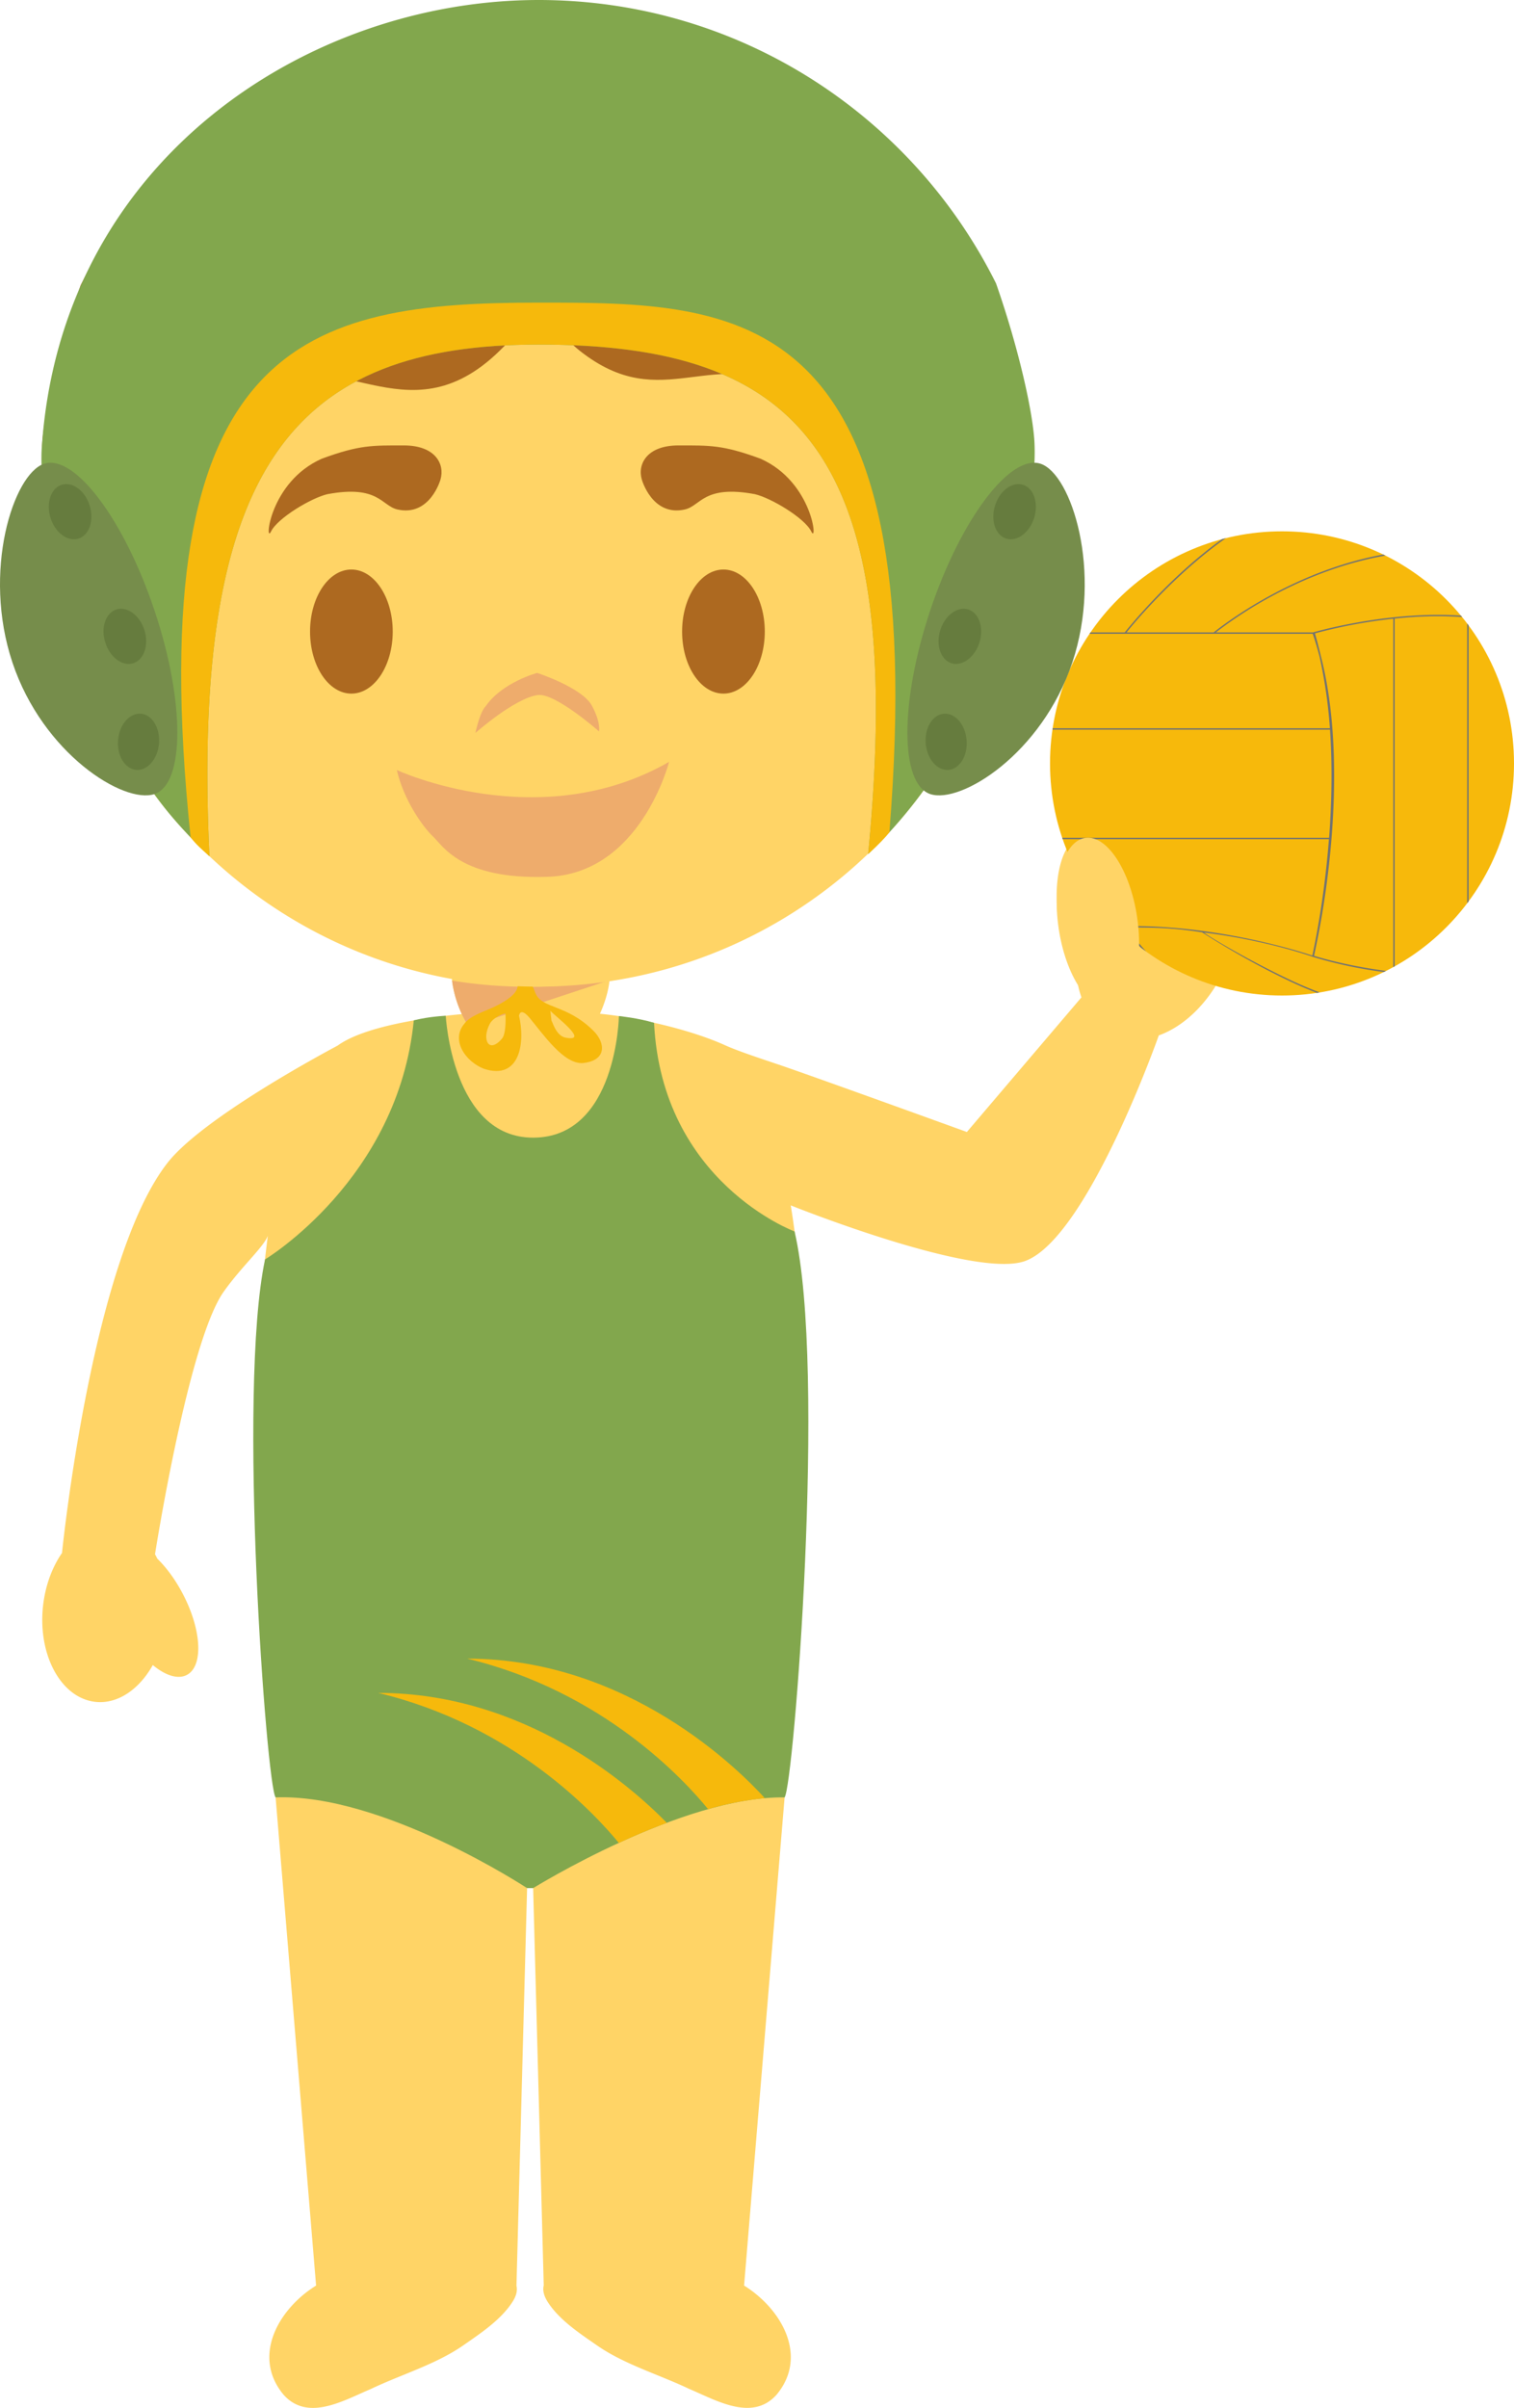 <svg xmlns="http://www.w3.org/2000/svg" width="73.247" height="116.429"><g fill-rule="evenodd" stroke-miterlimit="10" data-paper-data="{&quot;isPaintingLayer&quot;:true}" style="mix-blend-mode:normal"><path fill="#ffd466" d="m26.306 110.509-.512-19.213s4.326-4.75 6.31-5.3c1.43-.397 5.855.912 5.855.912l-1.96 23.6h-.008c1.815 1.125 3.135 3.416 1.58 5.282-1.175 1.314-2.907.277-4.22-.276-1.453-.692-3.114-1.178-4.427-2.079-.85-.59-1.85-1.238-2.422-2.123-.176-.274-.26-.55-.197-.804m-11.006.001h-.007l-1.958-23.601s4.365-1.327 5.775-.943c2.008.55 6.392 5.331 6.392 5.331l-.514 19.213h-.003c.065.264-.019.53-.197.804-.576.885-1.572 1.532-2.419 2.123-1.316.9-2.979 1.387-4.43 2.08-1.313.552-3.042 1.59-4.219.276-1.555-1.867-.235-4.162 1.58-5.283M2.08 77.672c.108-.999.442-1.89.918-2.58-.005.04-.005.062-.005.062s1.417-14.207 5.113-18.93c1.693-2.162 7.54-5.3 8.224-5.664 1.29-.934 4.203-1.354 6.013-1.525-.304-.667-.486-1.393-.486-1.92h7.648c0 .527-.178 1.24-.48 1.903 1.778.173 4.37.758 6.06 1.525.748.34 2.318.834 3.092 1.108 2.33.812 8.6 3.084 8.6 3.084l5.543-6.51a4.42 4.42 0 0 1-.208-.84c-.354-.648-.647-1.455-.823-2.36-.459-2.365.051-4.45 1.144-4.665.585-.111 1.215.335 1.747 1.136 1.178-1.13 2.63-1.6 3.84-1.088 1.858.786 2.445 3.585 1.32 6.248-.729 1.71-1.985 2.949-3.283 3.411h.004s-3.456 9.815-6.47 10.908c-2.438.883-11.337-2.692-11.337-2.692v-.013c1.674 10.2-.077 25.772-.077 25.772H13.117s-1.5-14.134-.158-24.297v.006c-.197.54-1.282 1.498-2.139 2.71-1.714 2.427-3.32 12.69-3.32 12.69.037.068.076.141.11.214.435.424.86.996 1.213 1.663.934 1.757 1.03 3.527.22 3.958-.434.229-1.04.03-1.65-.476-.659 1.174-1.694 1.896-2.772 1.78-1.654-.175-2.792-2.24-2.542-4.617" data-paper-data="{&quot;origPos&quot;:null}"/><path fill="#eeac6c" d="M22.675 49.643a5.533 5.533 0 0 1-.807-2.229c1.215.2 2.46.3 3.728.3 1.327 0 2.627-.113 3.894-.33l-.015.015-6.8 2.244"/><path fill="#f7b90b" d="M50.8 36.914c0-6.202 5.027-11.223 11.222-11.223 6.202 0 11.225 5.021 11.225 11.223 0 6.197-5.023 11.222-11.225 11.222-6.195 0-11.222-5.025-11.222-11.222"/><path fill="#727371" d="M54.035 44.796c.253-.01.502-.017.761-.017 4.346 0 8.282 1.286 8.694 1.425.07-.313.57-2.597.803-5.627H51.415c-.01-.021-.015-.045-.024-.066h12.91c.121-1.605.168-3.412.044-5.23H50.92a.714.714 0 0 1 .01-.067h13.41a23.59 23.59 0 0 0-.505-3.483c-.097-.37-.202-.73-.326-1.086H52.713c.015-.021.028-.045.045-.066h1.657c.214-.268 1.36-1.67 2.948-3.093.515-.46 1.108-.95 1.755-1.416l.191-.05c-2.462 1.732-4.425 4.083-4.809 4.559h4.218c.261-.21 1.665-1.308 3.728-2.289 1.187-.568 2.732-1.161 4.48-1.479l.1.054c-1.779.309-3.35.909-4.552 1.483a20.408 20.408 0 0 0-3.654 2.23h4.708c.13-.036 2.951-.848 6.041-.848.384 0 .752.01 1.11.036l.058.071a17.138 17.138 0 0 0-1.168-.043c-.724 0-1.434.045-2.096.116v16.815l-.066.039V29.916c-1.28.137-2.547.374-3.79.708.104.362.198.73.286 1.101.79 3.058.714 6.56.493 9.088a43.005 43.005 0 0 1-.823 5.402c.215.069 1.62.495 3.485.73-.035.02-.069.037-.108.054a21.285 21.285 0 0 1-3.407-.724s-2.243-.812-5.293-1.183c.305.24 2.214 1.37 4.224 2.317.414.192.874.39 1.371.578-.045.009-.087.015-.128.022-.43-.165-.853-.346-1.27-.543-2.283-1.07-4.293-2.387-4.293-2.387-1.19-.182-1.989-.233-3.358-.233l-.32.002c.144.186.485.615.974 1.161a21.57 21.57 0 0 1-.268-.199c-.386-.446-.656-.79-.789-.958-.098 0-.195.004-.293.007a1.857 1.857 0 0 0-.065-.063M71.051 30.24v13.346c-.024.028-.045.06-.069.088V30.15l.07.09"/><path fill="#ffd466" d="M51.22 44.901c-.34-2.267.237-4.228 1.282-4.385 1.048-.156 2.17 1.554 2.51 3.817.338 2.27-.236 4.232-1.283 4.386-1.049.157-2.172-1.549-2.51-3.818" data-paper-data="{&quot;origPos&quot;:null}"/><path fill="#82a74d" d="M38.441 59.545c1.558 6.66-.045 26.79-.482 27.365-4.974-.075-12.165 4.386-12.165 4.386H25.5s-6.983-4.59-12.167-4.386c-.435-.575-1.862-19.65-.51-26.015 0 0 6.444-3.872 7.196-11.558.79-.197 1.547-.22 1.547-.22s.302 5.892 4.224 5.892c4.056 0 4.153-5.88 4.153-5.88s.95.096 1.7.328c.382 7.714 6.8 10.088 6.8 10.088"/><path fill="#f6b90c" d="M18.297 81.857c7.078 0 12.165 4.446 13.963 6.281-.812.302-1.596.636-2.322.973-1.18-1.44-5.115-5.69-11.64-7.254m4.304-1.657c7.785 0 13.162 5.383 14.4 6.745-.93.093-1.848.27-2.745.532-1.155-1.419-5.095-5.7-11.655-7.277m4.746-30.03c1.266.255-.596-1.112-.724-1.3l.06.505c.017-.077.188.699.665.795m-3.054.041c.22-.285.158-1.202.158-1.202-.078-.018-.618.204-.758.502-.4.743-.052 1.474.6.7m4.424-.36c.575.572.656 1.444-.55 1.554-.922.028-1.897-1.41-2.542-2.18-.47-.565-.516-.107-.516-.107.302 1.267.06 3.133-1.693 2.563-.915-.353-1.61-1.397-.958-2.173.283-.396.947-.586 1.457-.826.348-.166.96-.5 1.093-.86.084-.217.022-.459.112-.675-.266-.975.372-.221.775.853.296.792 1.5.531 2.823 1.851"/><path fill="#ffd466" d="M3.143 28.062a23.22 23.22 0 0 1-.26-3.476c0-12.77 10.35-23.121 23.12-23.121 12.771 0 23.121 10.352 23.121 23.12 0 1.126-.08 2.236-.236 3.318 1.333.73 2.235 2.109 2.235 3.69 0 2.346-1.978 4.25-4.416 4.25-.163 0-.326-.011-.487-.026-3.949 7.092-11.522 11.89-20.217 11.89-8.685 0-16.252-4.789-20.203-11.869-.07.002-.14.004-.208.004-2.44 0-4.417-1.903-4.417-4.249 0-1.472.78-2.77 1.968-3.531" data-paper-data="{&quot;origPos&quot;:null}"/><path fill="#ad6920" d="M21.31 23.188s-.503 1.803-2.082 1.446c-.772-.174-.908-1.201-3.386-.74-.779.18-2.417 1.156-2.732 1.808-.316.652-.088-2.392 2.457-3.522 1.835-.675 2.457-.642 3.977-.642s1.987.907 1.766 1.65m9.741 0s.503 1.803 2.082 1.446c.772-.174.908-1.201 3.386-.74.78.18 2.417 1.156 2.732 1.808.316.652.087-2.392-2.457-3.522-1.835-.675-2.457-.642-3.977-.642s-1.987.907-1.766 1.65"/><path fill="#ad6920" d="M19 30.538c0 1.657-.896 3-2 3-1.106 0-2-1.343-2-3s.894-3 2-3c1.104 0 2 1.343 2 3m18 0c0 1.657-.896 3-2 3-1.106 0-2-1.343-2-3s.894-3 2-3c1.104 0 2 1.343 2 3" data-paper-data="{&quot;origPos&quot;:null}"/><path fill="#eeac6c" d="M26.02 33.607c-1.126.153-3.02 1.834-3.02 1.834s.206-1.009.502-1.299c.8-1.156 2.487-1.604 2.487-1.604s2.173.703 2.65 1.588c.443.824.34 1.238.34 1.238s-2.12-1.871-2.96-1.756zM19.2 37.234s6.896 3.208 13.171-.397c0 0-1.39 5.47-5.95 5.561-4.115.122-4.984-1.492-5.477-1.956-.492-.463-1.42-1.772-1.745-3.208"/><path fill="#ad6920" d="M49.942 21.8c.173 2.698-1.167 6.46-1.167 6.46s-6.11-7.23-9.836-9.26c-4.554-2.477-6.825 1.172-10.894-2.042-.675-.532-1.933-1.942-1.933-1.942s-1.532 1.545-1.937 1.942c-4.578 4.48-8.008-.746-11.863 1.956-4.905 3.448-9.047 9.182-9.047 9.182s-1.425-1.631-1.228-6.551c.058-1.414.743-4.557 1.863-7.75C7.947 5.671 16.336.087 26.03.087c11.132 0 23.057 8.411 23.912 21.714"/><path fill="#82a74d" d="M3.025 28.376c-.602-2.561-1.103-5.107-1.009-6.645C2.893 7.736 14.926 0 26.056 0c9.695 0 18.084 5.58 22.132 13.703 1.12 3.198 1.807 6.339 1.862 7.755.082 2.013-.467 4.434-1.15 6.594 1.29.733 2.153 2.087 2.153 3.634 0 2.332-1.967 4.224-4.393 4.224-.163 0-.325-.009-.484-.026a23.092 23.092 0 0 1-4.174 5.41c1.888-19.49-3.377-24.633-15.94-24.633-11.752 0-16.818 5.766-15.93 24.739C8.1 39.44 7.09 38.07 5.96 35.906c-.067.004-.135.004-.206.004-2.426 0-4.393-1.892-4.393-4.224 0-1.341.652-2.537 1.665-3.31"/><path fill="#768d4b" d="M45.004 29.516c1.476-4.41 3.87-7.584 5.346-7.09 1.481.496 3.002 5.198 1.528 9.61-1.474 4.408-5.394 6.853-6.872 6.36-1.474-.497-1.474-4.47-.002-8.88"/><path fill="#667c3e" d="M48.14 24.45c.221-.72.828-1.17 1.351-1.009.523.162.764.876.544 1.596-.225.717-.829 1.167-1.352 1.007-.524-.163-.767-.876-.544-1.594m-2.65 6.025c.222-.718.83-1.168 1.352-1.008.523.164.765.877.547 1.594-.225.72-.832 1.17-1.352 1.01-.525-.165-.77-.877-.547-1.597m-.703 5.479c-.062-.752.328-1.397.876-1.442.547-.047 1.042.525 1.102 1.273.064.75-.328 1.392-.872 1.442-.549.045-1.044-.525-1.106-1.273"/><path fill="#768d4b" d="M7.474 29.516c1.477 4.41 1.472 8.383-.004 8.88-1.476.493-5.396-1.952-6.868-6.36-1.476-4.412.045-9.114 1.524-9.61 1.476-.494 3.872 2.68 5.348 7.09"/><path fill="#667c3e" d="M4.34 24.45c.222.718-.02 1.431-.547 1.594-.52.16-1.13-.29-1.35-1.007-.225-.72.022-1.434.544-1.596.525-.161 1.13.289 1.353 1.009m2.65 6.024c.222.72-.023 1.432-.548 1.597-.523.16-1.129-.29-1.35-1.01-.225-.717.02-1.43.545-1.594.522-.16 1.13.29 1.352 1.008m.703 5.478c-.062.748-.56 1.318-1.106 1.273-.544-.05-.936-.692-.874-1.442.062-.748.557-1.32 1.106-1.273.544.045.936.69.874 1.442"/><path fill="#f6b90c" d="M26.057 14.633c9.694 0 19.041 0 16.971 25.614-.184.23-.505.58-1.026 1.048 1.888-19.492-3.377-24.635-15.94-24.635-11.752 0-16.818 5.767-15.93 24.74-.423-.382-.599-.519-.91-.911-2.52-24.11 5.703-25.856 16.835-25.856"/></g></svg>